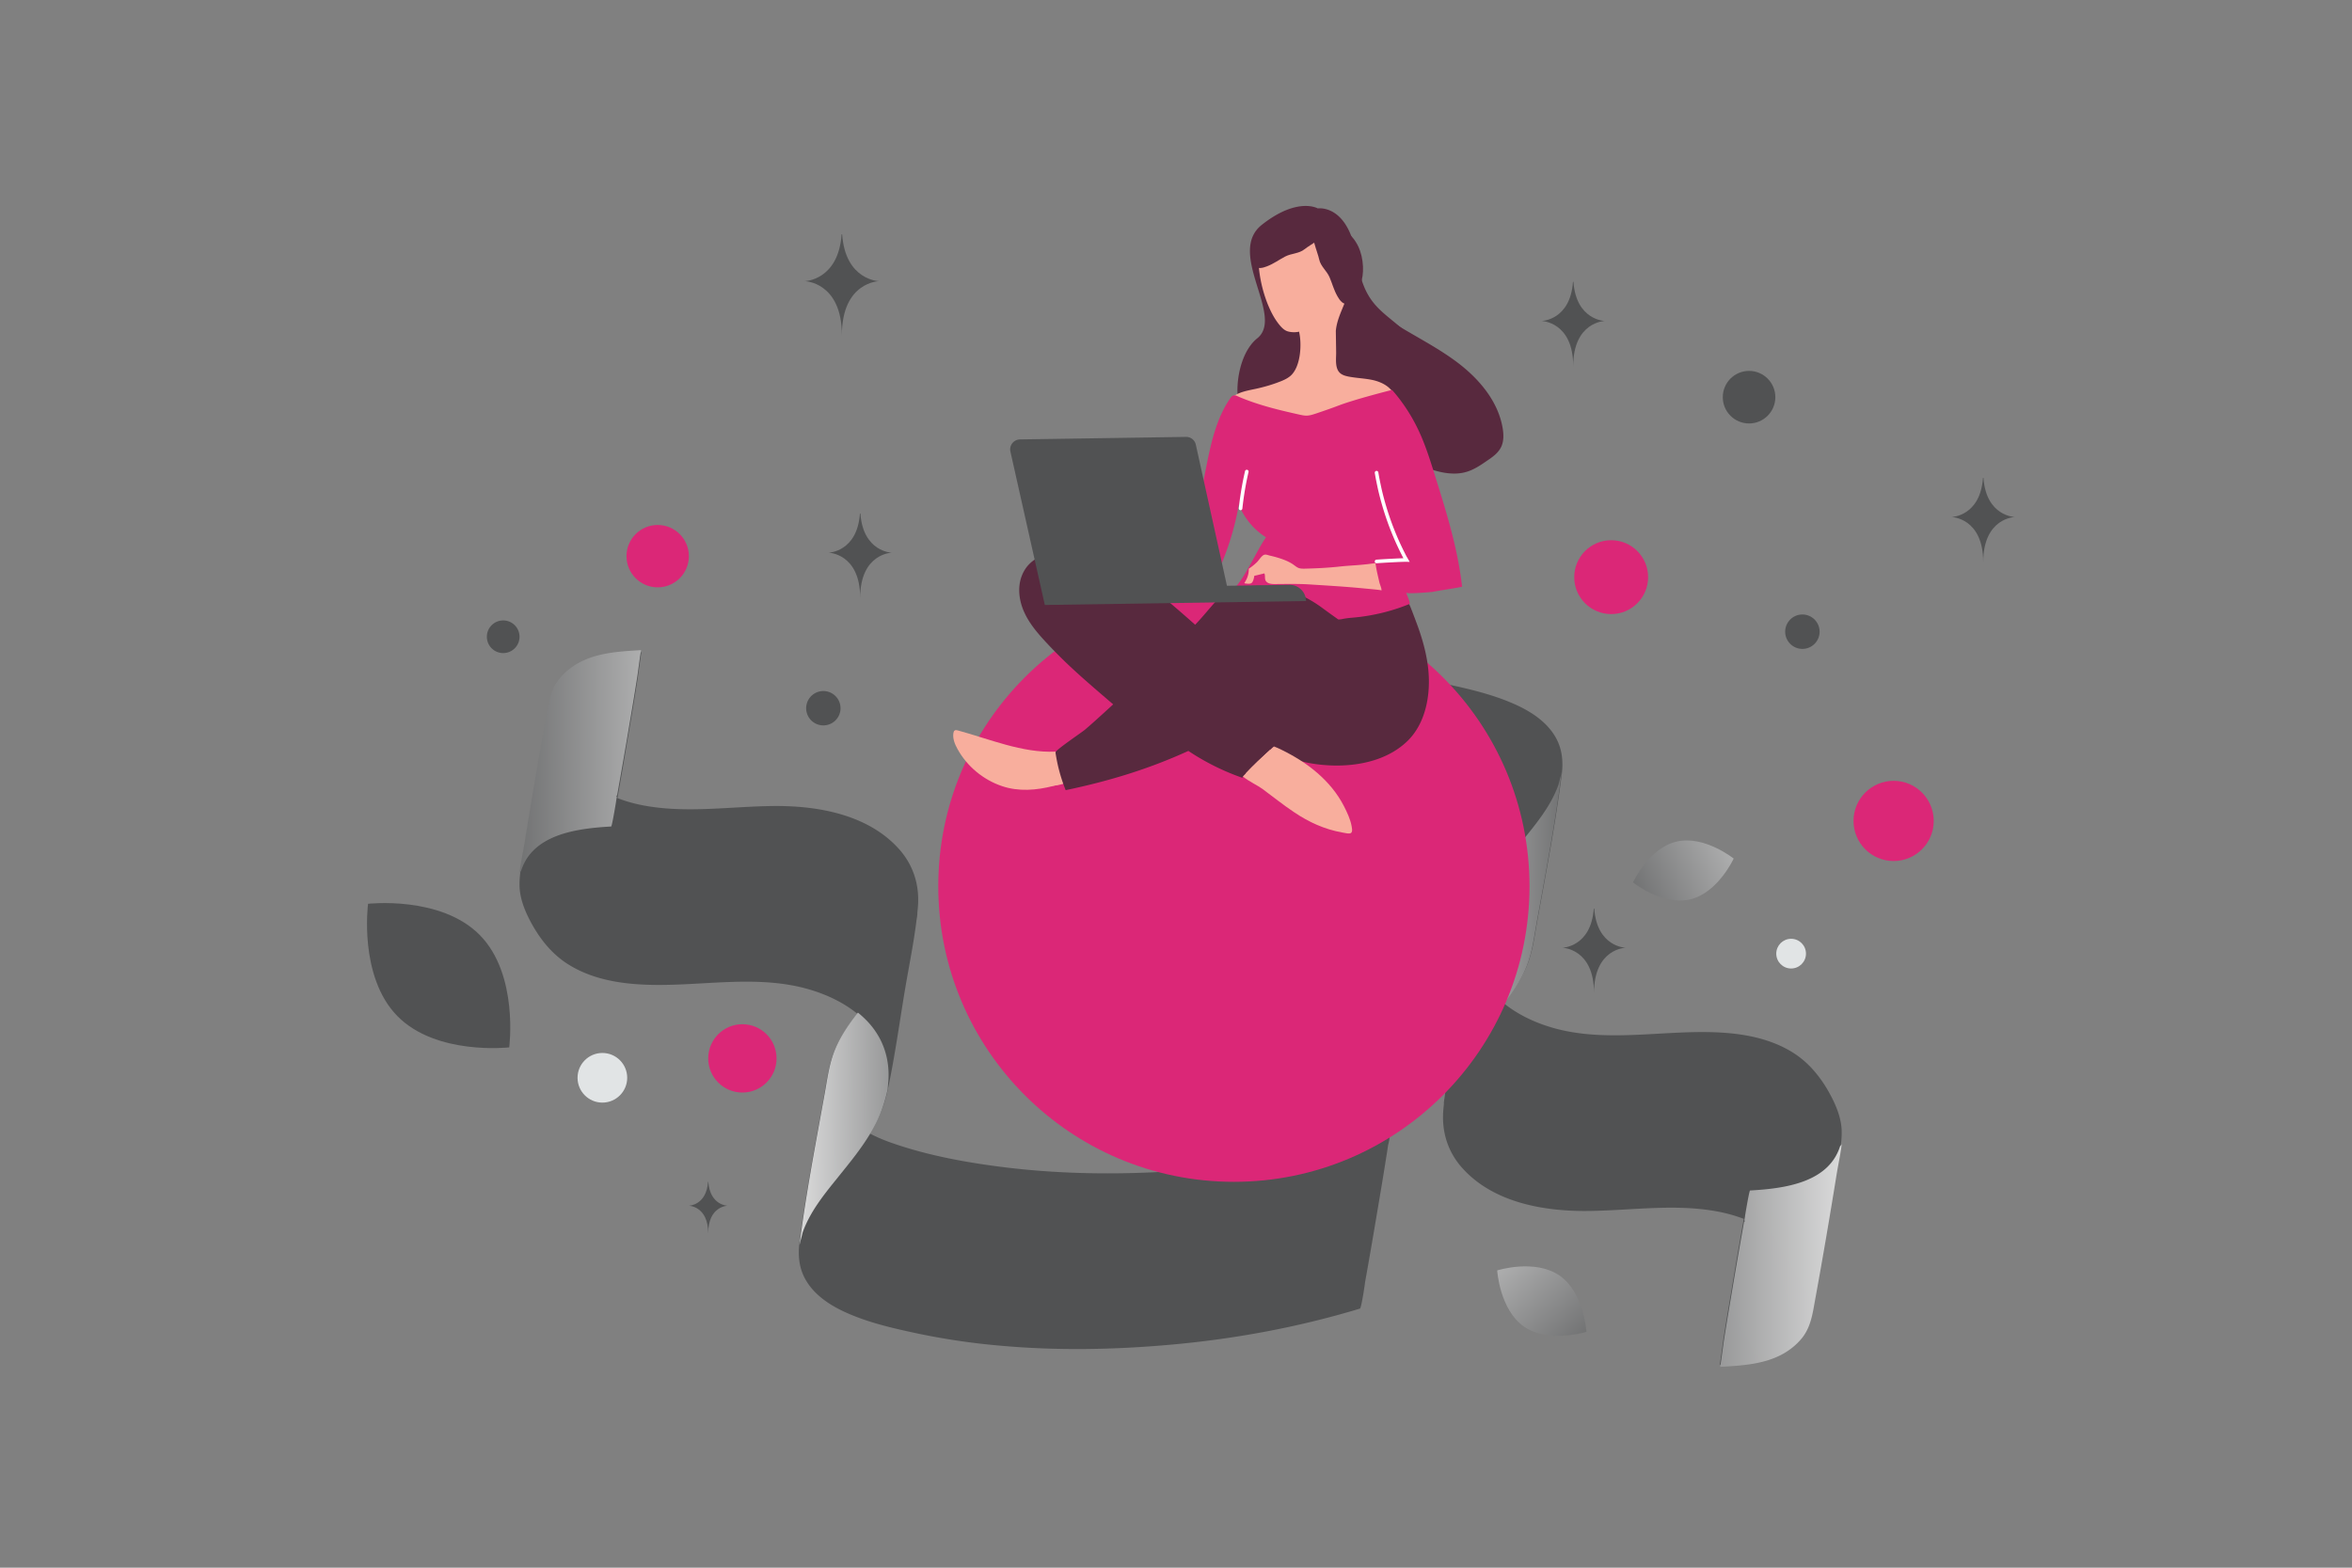 <svg xmlns="http://www.w3.org/2000/svg" width="900" height="600" fill="none">
  <rect width="100%" height="100%" fill="#808080" stroke="none"/>
  <path fill="#515253"
        d="M371.603 338.338c31.507-9.568 64.39-14.352 97.32-15.299 16.418-.474 32.883.095 49.159 2.037 14.804 1.799 29.846 4.452 43.986 9.378 12.337 4.263 25.434 12.41 24.247 27.236.048-.427.095-.805.095-1.232l.285-1.847c3.274-19.373 6.596-38.698 9.87-58.071.427-2.084.474-2.416.142-1.042.095-.379.19-.806.285-1.184-2.42 8.668-8.114 15.725-13.666 22.593-5.457 6.726-11.103 13.5-14.994 21.268-1.993 4.026-3.464 7.91-4.413 12.268-2.752 12.694-4.555 25.956-6.691 38.745-1.755 10.421-4.033 21.031-4.935 31.594-.711 8.242 1.661 16.01 7.213 22.215 11.53 12.883 30.036 16.436 46.596 16.483 17.319 0 34.876-3.079 52.053.379 8.778 1.8 17.319 5.447 23.488 12.079 6.216 6.678 12.147 16.673 11.483 26.098.047-.426.095-.805.095-1.231.712-4.642 1.471-9.237 2.183-13.878 2.894-16.437 5.741-32.92 8.636-49.356-.048.237-.095.426-.143.663.095-.379.19-.805.285-1.184-3.938 15.157-21.732 17.241-34.734 17.999-.332 0-2.182 11.226-1.898 9.805-1.423 7.91-2.799 15.82-4.128 23.778-1.329 7.91-2.705 15.867-3.938 23.778-.143.994-1.329 9.899-1.424 9.899 7.972-.473 16.371-.9 23.536-4.689 3.036-1.61 5.836-3.837 7.971-6.584 3.274-4.263 3.891-9.379 4.84-14.541 2.895-15.821 5.599-31.689 8.162-47.556.854-5.353 2.372-11.037 2.135-16.531-.19-3.979-1.566-7.816-3.274-11.368-3.369-6.868-8.019-13.263-14.425-17.573-13.001-8.668-29.799-8.905-44.841-8.242-15.895.711-32.218 2.605-47.782-1.8-8.351-2.368-16.56-6.489-22.586-12.836-6.027-6.347-8.684-14.352-7.972-23.068-.048.427-.095.806-.095 1.232 1.186-11.036-.522-1.137-5.125 29.651-5.836 30.599-7.497 40.451-4.982 29.652-.095.379-.19.805-.285 1.184 2.563-10.042 8.494-18.52 14.9-26.525 6.168-7.721 13.381-15.347 16.702-24.868 1.614-4.642 2.278-9.662 3.132-14.446 3.416-18.9 7.118-37.941 9.538-56.982.569-4.642.237-9.189-1.899-13.405-3.416-6.679-10.154-10.941-16.892-13.831-8.066-3.505-16.845-5.542-25.433-7.389a264.965 264.965 0 0 0-32.266-4.831c-21.733-1.99-43.655-1.611-65.387.331-24.579 2.179-48.969 6.679-72.599 13.831-.569.19-2.135 10.989-1.898 9.805-1.424 7.91-2.8 15.82-4.128 23.778-1.329 7.91-2.705 15.868-3.939 23.778-.284 1.752-.569 3.505-.806 5.258-.427 1.468-.617 3.031-.759 4.594z"/>
  <path fill="url(#a)"
        d="M596.371 300.297c-2.719 7.694-7.92 14.193-13.025 20.501-4.485 5.592-9.161 11.183-12.835 17.348 0 0 .048 0 .048.048h-.096c-.811 1.338-1.526 2.676-2.242 4.062-2.004 4.062-3.388 8.315-4.342 12.712 0 .096-.048.239-.048.335-.047.573-.095 1.481-.238 2.771-.621 8.65 2.004 16.631 8.015 22.987a40.207 40.207 0 0 0 3.627 3.346c3.912-4.971 7.491-10.227 9.542-16.201 1.622-4.684 2.29-9.749 3.149-14.576 3.436-19.068 7.157-38.28 9.591-57.491.047-.191.047-.43.047-.621-.334 1.577-.811 3.202-1.193 4.779zm.43-1.052c.095-.43.143-.669.191-.764-.096.238-.143.525-.191.764z"/>
  <path fill="url(#b)"
        d="M704.252 438.382c-.048.143-.048.238-.095.38.047-.237.095-.427.142-.665 0 .095 0 .19-.047.285.047-.285.142-.57.19-.808-3.944 15.212-21.764 17.303-34.784 18.064-.333 0-2.186 11.266-1.901 9.84-.095.57-.19 1.093-.285 1.664.095.047.237.095.332.142-.047.048-.095.095-.142.095-.095.048-.19.143-.285.191a2984.242 2984.242 0 0 0-3.802 21.771c-1.33 7.939-2.708 15.925-3.944 23.864-.142.998-1.33 9.935-1.425 9.935 7.983-.475 16.394-.903 23.569-4.706 3.041-1.616 5.845-3.851 7.983-6.608 3.279-4.278 3.897-9.412 4.847-14.594 2.899-15.877 5.608-31.802 8.174-47.726.617-3.803 1.52-7.749 1.948-11.647-.143.285-.285.571-.475.856v-.333z"/>
  <path fill="#515253"
        d="M531.924 433.623c-31.507 9.568-64.39 14.352-97.321 15.299-16.418.474-32.883-.095-49.158-2.037-14.805-1.8-29.847-4.452-43.987-9.378-12.337-4.263-25.433-12.41-24.247-27.236-.047.426-.095.805-.095 1.232l-.285 1.847c-3.274 19.373-6.595 38.698-9.869 58.071-.427 2.084-.475 2.416-.143 1.042-.094.379-.189.805-.284 1.184 2.42-8.668 8.114-15.725 13.665-22.593 5.457-6.726 11.104-13.5 14.995-21.268 1.993-4.026 3.464-7.91 4.413-12.268 2.752-12.694 4.555-25.957 6.69-38.745 1.756-10.421 4.033-21.031 4.935-31.594.712-8.242-1.661-16.01-7.213-22.215-11.53-12.883-30.036-16.436-46.596-16.483-17.319 0-34.876 3.079-52.053-.379-8.778-1.8-17.319-5.447-23.488-12.079-6.216-6.678-12.147-16.673-11.483-26.098-.047.426-.095.805-.095 1.231-.711 4.642-1.47 9.236-2.182 13.878-2.895 16.437-5.742 32.92-8.636 49.356.047-.237.095-.426.142-.663-.095.379-.19.805-.285 1.184 3.939-15.157 21.733-17.241 34.734-17.999.332 0 2.183-11.226 1.898-9.805 1.424-7.91 2.8-15.82 4.128-23.778 1.329-7.91 2.705-15.868 3.939-23.778.142-.994 1.328-9.899 1.423-9.899-7.971.473-16.37.9-23.535 4.689-3.037 1.61-5.837 3.837-7.972 6.584-3.274 4.263-3.891 9.378-4.84 14.541a2316.675 2316.675 0 0 0-8.161 47.556c-.854 5.353-2.373 11.037-2.136 16.531.19 3.979 1.566 7.816 3.275 11.368 3.369 6.868 8.019 13.263 14.424 17.573 13.002 8.668 29.799 8.905 44.841 8.242 15.896-.711 32.219-2.605 47.782 1.8 8.352 2.368 16.561 6.489 22.587 12.836s8.683 14.352 7.972 23.067c.047-.426.094-.805.094-1.231-1.186 11.036.522 1.137 5.125-29.651 5.836-30.599 7.497-40.451 4.982-29.652.095-.379.19-.805.285-1.184-2.562 10.042-8.494 18.52-14.899 26.525-6.169 7.721-13.381 15.347-16.703 24.868-1.613 4.641-2.278 9.662-3.132 14.446-3.416 18.9-7.117 37.941-9.537 56.982-.57 4.642-.237 9.189 1.898 13.405 3.416 6.678 10.154 10.941 16.892 13.831 8.067 3.505 16.845 5.542 25.434 7.389a264.907 264.907 0 0 0 32.266 4.831c21.732 1.99 43.654 1.611 65.386-.331 24.58-2.179 48.969-6.679 72.599-13.831.57-.19 2.136-10.989 1.898-9.805 1.424-7.91 2.8-15.82 4.129-23.778 1.328-7.91 2.704-15.868 3.938-23.778.285-1.752.569-3.505.807-5.258.427-1.468.616-3.031.759-4.594z"/>
  <path fill="url(#c)"
        d="M307.155 471.664c2.72-7.694 7.92-14.193 13.026-20.501 4.485-5.592 9.16-11.183 12.834-17.348 0 0-.047 0-.047-.048h.095c.811-1.338 1.527-2.676 2.243-4.062 2.003-4.062 3.387-8.316 4.341-12.712 0-.096.048-.239.048-.335.048-.573.096-1.481.239-2.772.62-8.649-2.004-16.63-8.016-22.986a40.195 40.195 0 0 0-3.626-3.346c-3.913 4.97-7.491 10.227-9.543 16.201-1.622 4.683-2.29 9.749-3.149 14.576-3.435 19.068-7.157 38.28-9.59 57.491-.048.191-.048.43-.048.621.334-1.577.811-3.202 1.193-4.779zm-.429 1.052c-.096.43-.144.669-.191.764.095-.239.143-.525.191-.764z"/>
  <path fill="url(#d)"
        d="M199.275 333.579c.047-.143.047-.238.095-.38-.048.237-.095.427-.143.665 0-.095 0-.19.048-.285-.048.285-.143.57-.19.808 3.944-15.212 21.763-17.303 34.784-18.064.332 0 2.186-11.266 1.9-9.84.095-.57.19-1.093.286-1.664-.096-.047-.238-.095-.333-.142.047-.048.095-.095.142-.095.096-.048.191-.143.286-.191a2931.36 2931.36 0 0 0 3.801-21.771c1.331-7.939 2.709-15.925 3.944-23.864.143-.998 1.331-9.935 1.426-9.935-7.983.475-16.394.903-23.57 4.706-3.041 1.616-5.845 3.851-7.983 6.608-3.279 4.278-3.897 9.412-4.847 14.593-2.899 15.878-5.607 31.803-8.173 47.727-.618 3.803-1.521 7.749-1.949 11.647.143-.285.286-.571.476-.856v.333z"/>
  <circle cx="472.153" cy="339.202" r="113.118" fill="#db2777"/>
  <path fill="#F8AE9D"
        d="M383.404 300.866c-7.171-2.422-13.386-7.582-17.015-14.2-1.024-1.826-1.862-3.922-1.586-5.998.07-.423.177-.923.558-1.12.342-.197.804-.089 1.189.02 11.977 3.231 24.639 8.677 37.21 8.102.575-.008 1.15-.055 1.652.167.617.259 1.01.829 1.287 1.438.951 1.98 1.775 5.726 1.463 7.955-.381 2.652-2.945 3.036-5.199 3.607-6.418 1.632-13.16 2.195-19.559.029z"/>
  <path fill="#F8AE9D"
        d="M382.297 286.002c-.965-.407-1.968-.814-3.004-.836-1.036-.023-2.178.531-2.508 1.533-.22.694-.017 1.42.261 2.068.754 1.676 2.079 3.036 3.478 4.242 5.361 4.521 12.23 7.255 19.255 7.685 3.109.183 6.365-.097 9.104-1.557-1.368-1.667-1.097-4.049-1.244-6.156-.439-6.168-5.696-3.826-9.915-3.838-5.294-.112-10.564-1.144-15.427-3.141z"/>
  <path fill="#58293E"
        d="m542.761 240.38.241.686c1.685 4.884 2.989 9.927 3.527 15.096.988 9.496-.875 20.609-8.019 27.506-9.525 9.195-24.807 10.616-37.228 8.427a31.433 31.433 0 0 1-13.939-6.193c-4.048 3.667-8.398 7.683-12.017 11.765a91.476 91.476 0 0 1-20.598-10.272c-15.159 6.942-30.621 11.626-46.946 15.018a63.342 63.342 0 0 1-3.901-14.438c-.127-.803 10.047-7.669 11.221-8.646 3.522-2.968 10.859-9.753 10.859-9.753s-9.248-7.875-13.293-11.572a192.503 192.503 0 0 1-12.303-12.086c-3.236-3.48-6.398-7.152-8.382-11.494-1.983-4.304-2.712-9.393-1.054-13.868 5.235-13.924 26.364-9.029 36.179-4.231 8.114 3.981 15.221 9.779 22.06 15.658 2.759 2.336 5.48 4.749 8.163 7.125 2.114-2.18 4.449-5.015 6.447-7.309 2.148-2.487 4.606-4.825 7.575-6.289 3.121-1.582 6.001-1.357 9.33-1.83 1.493-.214 2.943-.658 4.397-.91 4.36-.795 8.975.055 12.806 2.298 3.638 2.131 6.591 4.656 10.86 5.473 4.847.924 10.476.378 15.337-.271 4.363-.604 8.797-1.591 13.144-.737 1.808.356 2.498 2.877 3.096 4.325.799 2.098 1.637 4.271 2.438 6.522zM504.249 79.766s11.735-1.867 14.887 18.85c3.501 23.03 12.851 19.241 27.7 37.942 8.678 10.927-.455 30.225-19.013 29.842-18.558-.373-35.318-5.739-45.993-3.443-10.675 2.296-11.261-25.046-.729-33.482 10.533-8.436-11.924-32.66 1.761-43.448 13.684-10.787 21.387-6.261 21.387-6.261z"/>
  <path fill="#58293E"
        d="M574.394 171.115c1.07-2.199 1.005-4.754.619-7.138-1.673-10.233-8.845-18.785-17.065-25.051-8.247-6.283-17.686-10.768-26.363-16.398-2.252-1.466-4.509-3.045-7.095-3.837-2.585-.793-5.59-.707-7.725.96-1.507 1.17-2.378 2.978-2.885 4.788-1.111 3.961-.685 8.156-.008 12.174.848 5.068 2.091 10.084 4.134 14.742 1.637 3.758 4.302 7.625 8.307 8.361 1.159 4.491 3.545 8.7 6.892 11.92 3.827 3.692 8.681 6.106 13.717 7.793 4.641 1.556 9.717 2.573 14.385 1.12 2.77-.846 5.21-2.475 7.597-4.136 2.129-1.416 4.339-2.965 5.49-5.298zm-41.941-6.824-2.74-4.349a6.03 6.03 0 0 1 1.692.4c1.504.651 2.41 3.02 1.048 3.949z"/>
  <path fill="#F8AE9D"
        d="M481.689 97.984c-.141.769-.168 1.575-.115 2.494a51.223 51.223 0 0 0 3.421 15.673c1.196 2.973 2.659 5.904 4.729 8.366.86 1.022 1.833 1.966 3.104 2.33 1.31.364 2.96.416 4.259.089 1.145 4.738.668 13.682-3.423 17.042-1.251 1.016-2.737 1.653-4.224 2.212-2.898 1.118-5.915 1.969-8.935 2.629-3.44.742-7.19 1.298-9.606 3.828-.302.311-.603.737-.481 1.157.08.268.275.456.508.606 1.902 1.544 4.255 2.39 6.606 3.198 4.125 1.395 8.362 2.558 12.669 3.336 4.5.814 9.146 1.204 13.703.713 3.522-.399 6.999-1.296 10.196-2.878 3.35-1.662 6.781-3.018 10.247-4.605 2.933-1.348 5.824-2.888 8.999-3.435-1.501-2.854-4.631-4.455-7.75-5.213-3.117-.72-6.378-.785-9.532-1.389-1.039-.215-2.078-.467-2.97-1.106-2.443-1.765-1.774-5.688-1.813-8.257l-.123-8.128c.362-3.88 1.962-7.125 3.366-10.675 2.142-5.441 2.585-11.622.697-17.193-1.886-5.532-6.178-10.338-11.692-12.287-5.514-1.949-12.132-.851-16.366 3.202-2.684 2.61-4.873 4.945-5.474 8.29z"/>
  <path fill="#58293E"
        d="M498.646 80.698c-5.496-.613-10.503 2.078-14.216 6.25-3.124 3.497-4.96 8.113-4.867 12.751.013.663.087 1.384.461 1.98.992 1.426 3.151.901 4.766.266 2.631-1.017 4.589-2.502 6.975-3.755 2.385-1.253 5.281-1.07 7.416-2.8 2.015-1.667 8.935-5.18 9.121-7.895.235-3.318-5.844-6.029-8.386-6.58-.364-.114-.787-.166-1.27-.217z"/>
  <path fill="#58293E"
        d="M514.479 88.211c4.647 2.997 6.828 8.248 7.07 13.827.211 4.684-1.283 9.422-4.285 12.959-.429.505-.943 1.017-1.608 1.242-1.671.478-3.012-1.293-3.862-2.805-1.397-2.45-1.977-4.839-3.034-7.317-1.057-2.478-3.418-4.166-3.979-6.856-.509-2.566-3.653-9.66-2.082-11.883 1.915-2.721 8.34-.98 10.659.198.354.142.714.37 1.121.635z"/>
  <path fill="#db2777"
        d="M473.142 151.462c-.734-.334-1.612-.091-2.101.569-5.482 7.677-7.599 17.297-9.453 26.568-2.102 10.541-3.974 21.116-5.77 31.69-.107.539-.175 1.115.063 1.61.238.495.779.756 1.281.978 3.168 1.524 6.373 3.01 9.542 4.534a105.304 105.304 0 0 0 7.339-24.312c2.034 5.147 5.707 9.617 10.392 12.537-3.491 5-7.788 14.999-11.978 19.397-.641.7-4.608-.391-5.495-.684-.551 1.581 2.031-.108 2.017 1.503 2.384.348 5.43-1.079 7.88-1.385a40.59 40.59 0 0 1 8.897-.058c4.917.539 9.696 2.077 14.065 4.388a50.04 50.04 0 0 1 6.235 3.933c1.707 1.278 5.933 4.282 5.933 4.282.31.225 1.763-.104 2.106-.186.995-.168 1.99-.298 3.024-.391a71.842 71.842 0 0 0 7.579-.997c5.01-.92 9.936-2.337 14.662-4.288.455-.352-1.168-3.703-1.255-4.353.086.612 9.394-.143 10.312-.31 3.671-.746 7.385-1.148 11.055-1.932-1.644-14.78-6.156-29.055-10.59-43.216-1.734-5.574-3.506-11.146-5.964-16.401-2.616-5.599-5.994-10.84-10.053-15.496-.117-.113-.31-.187-.463-.146-1.948.49-13.829 3.547-19.741 5.746-3.012 1.158-6.064 2.202-9.155 3.246-1.221.402-2.481.804-3.747.785-.844-.025-1.69-.204-2.498-.384-8.236-1.831-16.473-3.815-24.119-7.227z"/>
  <path stroke="#fff" stroke-linecap="round" stroke-miterlimit="10" stroke-width="1.376"
        d="M526.746 180.908c.339 2.104.793 4.245 1.247 6.347a111.888 111.888 0 0 0 4.24 14.05c.879 2.288 1.795 4.536 2.826 6.784.516 1.104 1.031 2.208 1.585 3.312.276.533.553 1.104.83 1.637.237.456.512.874.748 1.292-1.65-.051-9.793.418-11.478.559"/>
  <path fill="#F8AE9D"
        d="M526.48 216.541c.17 1.072.378 2.142.624 3.212l.74 3.211c.244.917.798 2.059.812 3.017-.002-.191-6.531-.744-7.145-.812-6.799-.663-13.632-1.058-20.427-1.492-4.414-.278-8.747-.174-13.157-.145-1.304.02-2.84-.11-3.546-1.174-.589-.911-.108-2.069-.581-2.905-.306.081-3.859.979-3.822.901-.141.808-.422 2.5-1.26 2.896-.305.12-.611.163-.918.167-.46.007-.921-.062-1.382-.132a.292.292 0 0 1-.193-.074c-.078-.075-.003-.192.072-.308a9.144 9.144 0 0 0 1.569-5.24c1.101-.745 2.2-1.606 3.145-2.54.755-.779 1.315-1.785 2.149-2.449.871-.742 1.721-.295 2.684-.041a46.45 46.45 0 0 1 3.311.87c2.12.658 4.242 1.47 6.026 2.785.62.451 1.203.941 1.935 1.16.694.219 1.461.208 2.189.197 4.486-.107 8.97-.329 13.411-.818 4.557-.491 7.664-.423 13.634-1.319 0 .038.005.383.13 1.033z"/>
  <path stroke="#fff" stroke-linecap="round" stroke-miterlimit="10" stroke-width="1.376"
        d="M477.081 180.482a120.885 120.885 0 0 0-2.369 14.093"/>
  <path fill="#515253"
        d="m386.638 172.834 13.165 58.71 99.962-1.518c-.053-3.451-2.895-6.246-6.384-6.193l-23.888.363-11.905-54.012a3.77 3.77 0 0 0-3.727-2.973l-63.574.966c-2.415.075-4.184 2.288-3.649 4.657z"/>
  <path fill="#F8AE9D"
        d="M517.222 316.284c-.462-2.678-1.769-5.419-2.995-7.817-5.058-9.818-14.099-16.738-23.836-21.499-1.005-.483-2.009-.967-3.051-1.334.079.114.157.227.236.38l.001.038.038-.001c-.116-.075-.194-.15-.31-.225-3.935 3.55-8.133 7.449-11.716 11.377 2.368 1.92 5.805 3.479 7.512 4.757 4.034 2.968 7.917 6.131 12.101 8.905 5.619 3.789 11.606 6.536 18.297 7.738 2.577.46 3.926.938 3.896-1.056-.043-.306-.088-.728-.173-1.263z"/>
  <path fill="#F8AE9D"
        d="M510.698 308.559c-2.606-4.908-6.652-8.643-11.074-11.951-3.104-2.331-6.395-4.429-9.535-6.567-.891-.6-2.641-2.223-4.149-3.005-3.14 2.847-6.354 5.849-9.26 8.961 9.6 5.838 18.153 13.455 28.686 17.59.965.369 1.968.738 3.003.76 1.036.023 2.142-.416 2.742-1.269.939-1.318.337-3.111-.413-4.519z"/>
  <path fill="url(#e)"
        d="M646.757 344.219c-10.635 2.52-21.883-6.499-21.883-6.499s6.003-13.1 16.641-15.611c10.635-2.52 21.88 6.492 21.88 6.492s-6.003 13.099-16.638 15.618z"/>
  <path fill="url(#f)"
        d="M583.228 507.771c9.426 6.493 23.827 1.955 23.827 1.955s-.892-15.064-10.325-21.551c-9.426-6.493-23.82-1.96-23.82-1.96s.891 15.064 10.318 21.556z"/>
  <path fill="url(#g)"
        d="M152.063 388.886c14.909 15.175 42.79 11.975 42.79 11.975s3.689-27.803-11.234-42.969c-14.91-15.175-42.777-11.984-42.777-11.984s-3.689 27.803 11.221 42.978z"/>
  <ellipse cx="724.6" cy="314.191" fill="#db2777" rx="15.347" ry="15.348" transform="rotate(180 724.6 314.191)"/>
  <circle cx="284.074" cy="405.074" r="13.074" fill="#db2777" transform="rotate(180 284.074 405.074)"/>
  <circle r="11.937" fill="#db2777" transform="matrix(-1 0 0 1 251.664 212.858)"/>
  <circle r="14.135" fill="#db2777" transform="matrix(-1 0 0 1 616.522 220.892)"/>
  <circle r="5.684" fill="#E1E4E5" transform="matrix(-1 0 0 1 685.378 364.988)"/>
  <circle r="9.5" fill="#E1E4E5" transform="matrix(-1 0 0 1 230.5 412.5)"/>
  <circle r="6.588" fill="#515253" transform="matrix(-1 0 0 1 689.692 241.767)"/>
  <circle r="10.056" fill="#515253" transform="matrix(-1 0 0 1 669.284 152.012)"/>
  <circle r="6.578" fill="#515253" transform="scale(1 -1) rotate(-75 -19.096 -340.822)"/>
  <circle r="6.253" fill="#515253" transform="matrix(-1 0 0 1 192.547 243.705)"/>
  <path fill="#515253"
        d="M758.794 182.883h.176c1.043 14.774 12.03 15.001 12.03 15.001s-12.116.237-12.116 17.308c0-17.071-12.116-17.308-12.116-17.308s10.983-.227 12.026-15.001zM601.907 107.85h.176c1.042 14.774 12.03 15.001 12.03 15.001s-12.116.237-12.116 17.308c0-17.071-12.116-17.308-12.116-17.308s10.983-.227 12.026-15.001zm7.958 239.878h.176c1.042 14.774 12.03 15.002 12.03 15.002s-12.116.236-12.116 17.307c0-17.071-12.116-17.307-12.116-17.307s10.983-.228 12.026-15.002zM270.936 452.32h.107c.636 9.011 7.337 9.149 7.337 9.149s-7.389.145-7.389 10.556c0-10.411-7.39-10.556-7.39-10.556s6.699-.138 7.335-9.149zm58.123-255.795h.176c1.043 14.774 12.031 15.002 12.031 15.002s-12.116.236-12.116 17.307c0-17.071-12.116-17.307-12.116-17.307s10.983-.228 12.025-15.002zM322.044 89.66h.206c1.223 17.675 14.111 17.947 14.111 17.947s-14.211.283-14.211 20.706c0-20.423-14.211-20.706-14.211-20.706s12.882-.272 14.105-17.947z"/>
  <defs>
    <linearGradient id="a" x1="616.66" x2="526.442" y1="338.067" y2="338.469" gradientUnits="userSpaceOnUse">
      <stop stop-color="#515253"/>
      <stop offset="1" stop-color="#EEE"/>
    </linearGradient>
    <linearGradient id="b" x1="730.809" x2="607.586" y1="478.533" y2="479.312" gradientUnits="userSpaceOnUse">
      <stop stop-color="#fff"/>
      <stop offset="1" stop-color="#515253"/>
    </linearGradient>
    <linearGradient id="c" x1="286.866" x2="377.085" y1="433.894" y2="433.492" gradientUnits="userSpaceOnUse">
      <stop stop-color="#fff"/>
      <stop offset="1" stop-color="#515253"/>
    </linearGradient>
    <linearGradient id="d" x1="172.717" x2="295.94" y1="293.428" y2="292.648" gradientUnits="userSpaceOnUse">
      <stop stop-color="#515253"/>
      <stop offset="1" stop-color="#EEE"/>
    </linearGradient>
    <linearGradient id="e" x1="606.709" x2="699.807" y1="350.484" y2="306.501" gradientUnits="userSpaceOnUse">
      <stop stop-color="#515253"/>
      <stop offset="1" stop-color="#EEE"/>
    </linearGradient>
    <linearGradient id="f" x1="619.947" x2="545.745" y1="529.075" y2="450.831" gradientUnits="userSpaceOnUse">
      <stop stop-color="#515253"/>
      <stop offset="1" stop-color="#EEE"/>
    </linearGradient>
    <linearGradient id="g" x1="211.55" x2="103.761" y1="440.72" y2="271.753" gradientUnits="userSpaceOnUse">
      <stop stop-color="#515253"/>
      <stop offset="1" stop-color="#515253"/>
    </linearGradient>
  </defs>
</svg>
